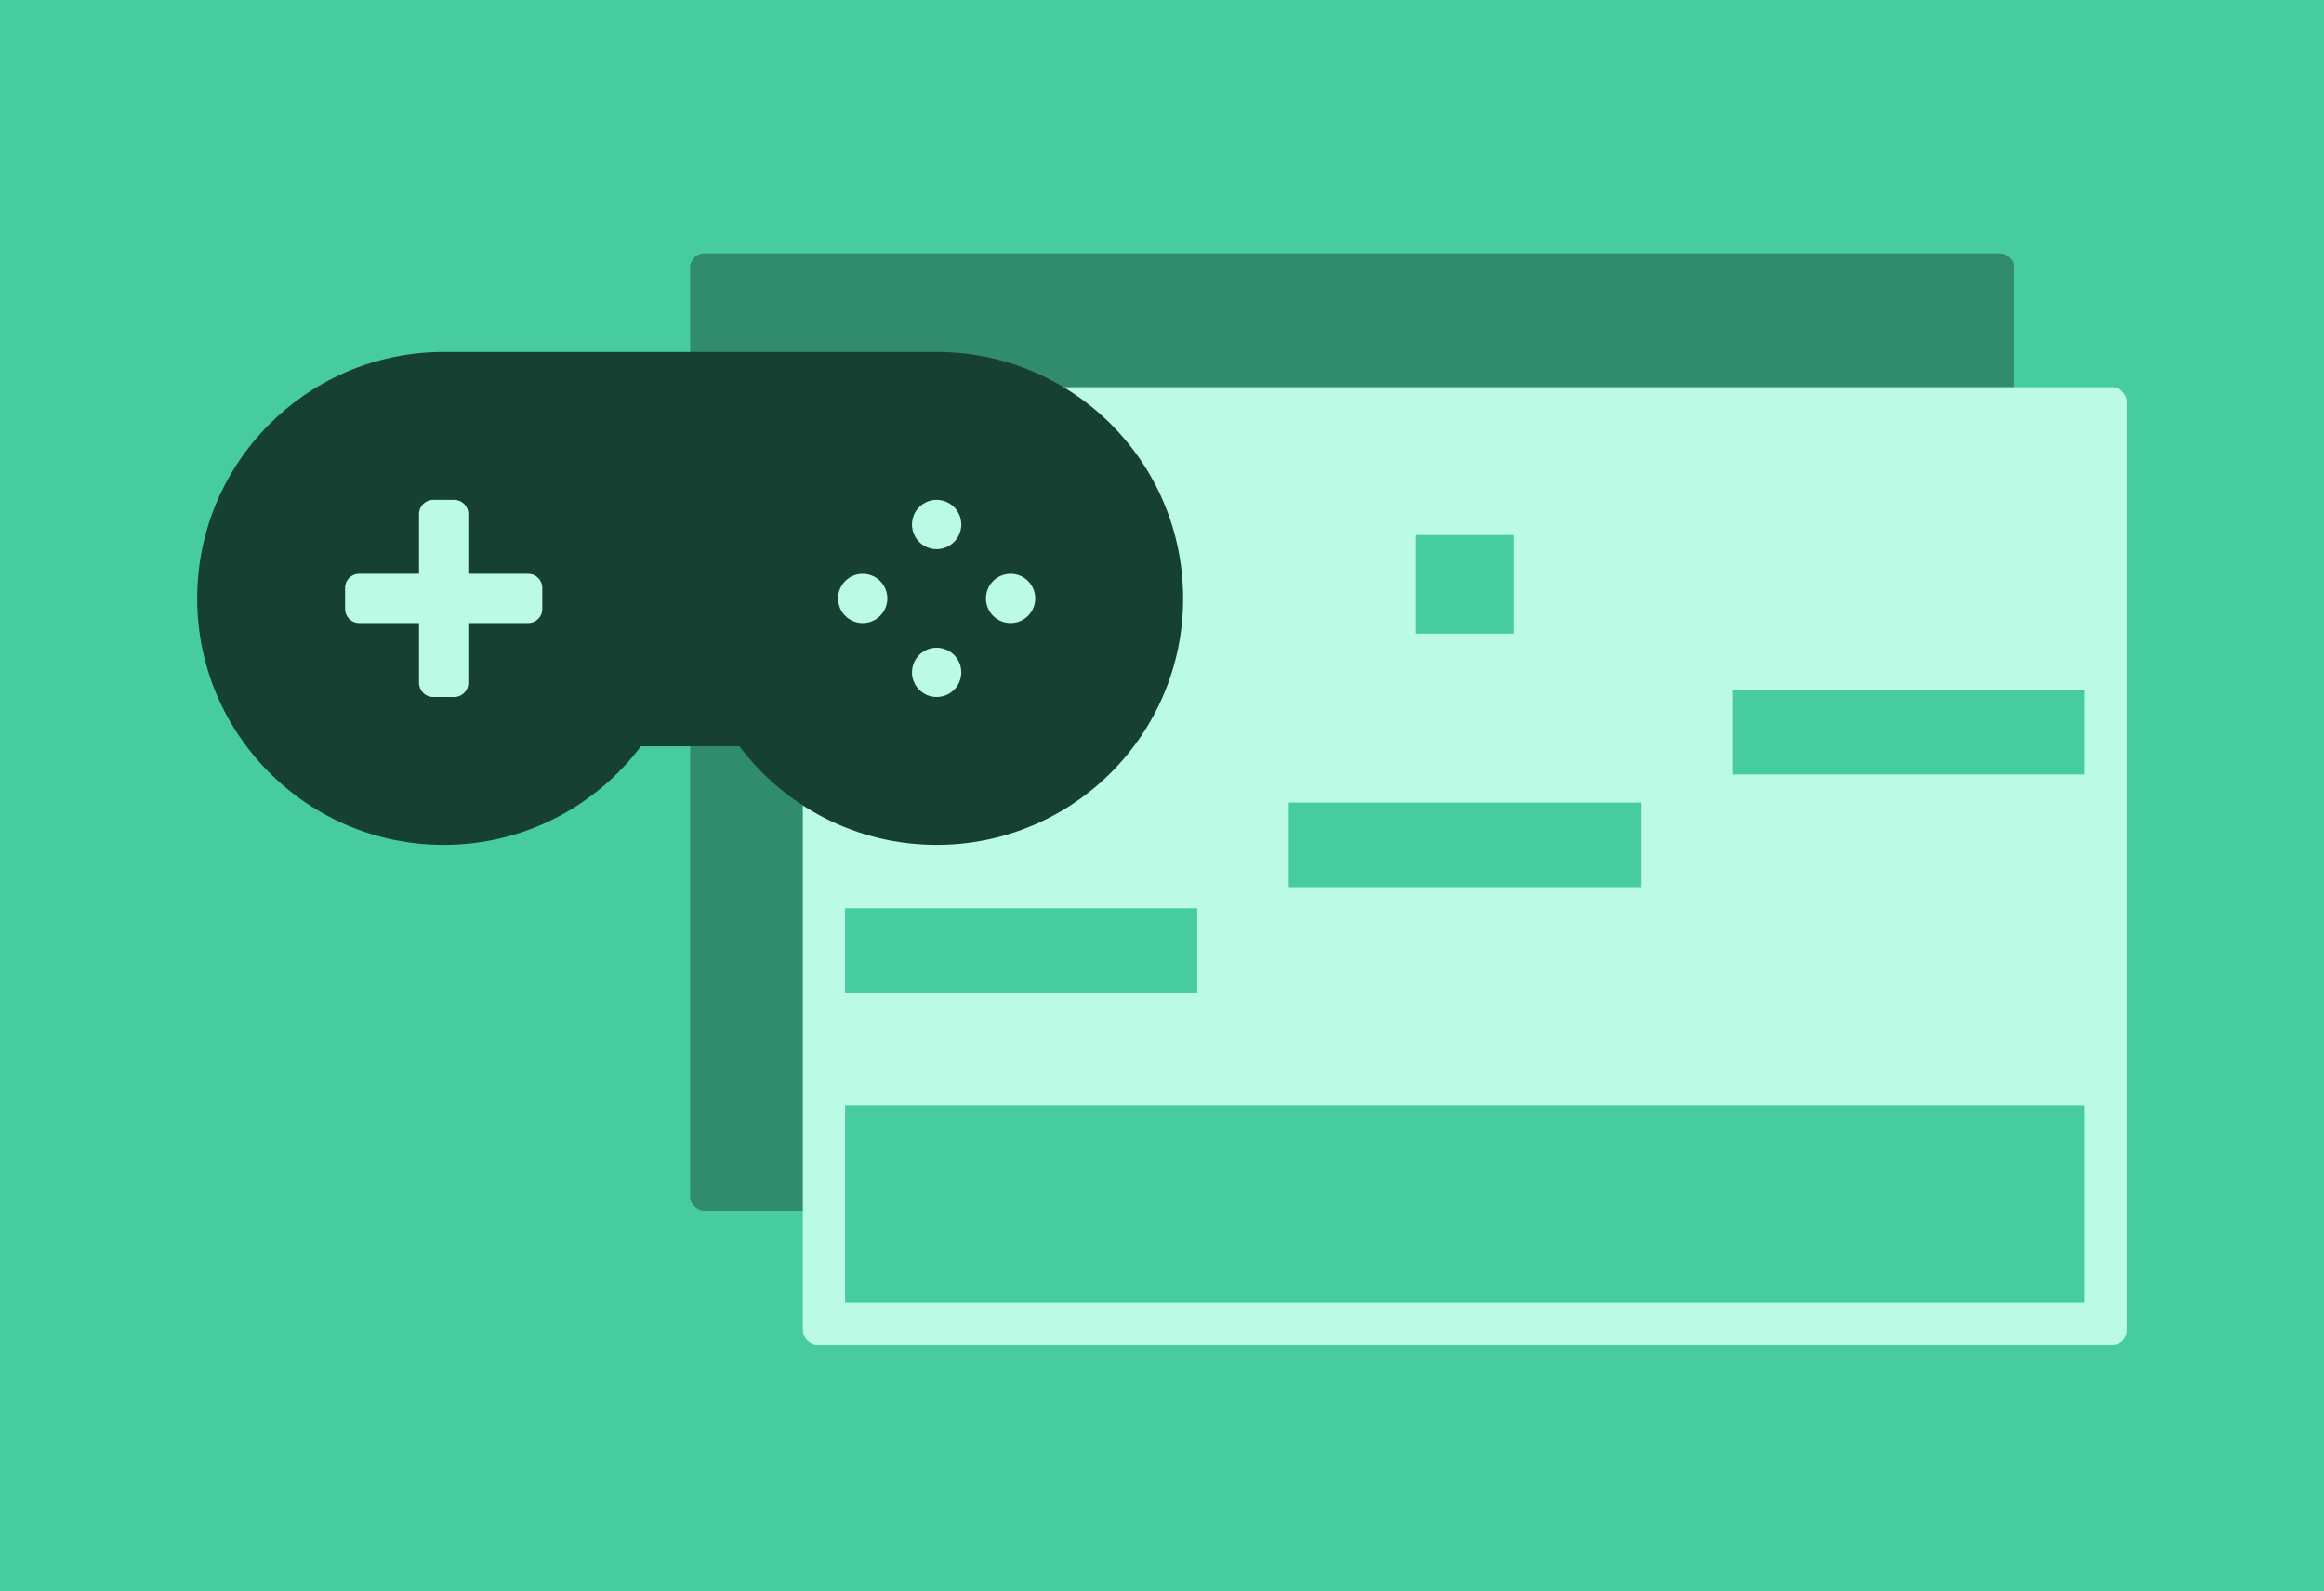 <?xml version="1.0" encoding="UTF-8"?>
<svg width="330px" height="226px" viewBox="0 0 330 226" version="1.1" xmlns="http://www.w3.org/2000/svg" xmlns:xlink="http://www.w3.org/1999/xlink">
    <!-- Generator: Sketch 59.1 (86144) - https://sketch.com -->
    <title>phaser skill path v2</title>
    <desc>Created with Sketch.</desc>
    <g id="phaser-skill-path-v2" stroke="none" stroke-width="1" fill="none" fill-rule="evenodd">
        <g id="Web-APIs" fill="#47CCA0">
            <rect id="Rectangle-Copy-2" x="0" y="0" width="330" height="226"></rect>
        </g>
        <rect id="Rectangle" fill="#318C6E" x="98" y="36" width="188" height="136" rx="2"></rect>
        <rect id="Rectangle-Copy-3" fill="#BBFAE5" x="114" y="55" width="188" height="136" rx="2"></rect>
        <rect id="Rectangle" fill="#47CCA0" x="120" y="157" width="176" height="28"></rect>
        <rect id="Rectangle-Copy-5" fill="#47CCA0" x="120" y="129" width="50" height="12"></rect>
        <rect id="Rectangle-Copy-6" fill="#47CCA0" x="183" y="114" width="50" height="12"></rect>
        <rect id="Rectangle-Copy-7" fill="#47CCA0" x="246" y="98" width="50" height="12"></rect>
        <path d="M63,50 L133,50 C152.33,50 168,65.67 168,85 C168,104.33 152.33,120 133,120 C121.55,120 111.384,114.502 104.998,106.001 L91.002,106.001 C84.616,114.502 74.45,120 63,120 C43.67,120 28,104.33 28,85 C28,65.863 43.358,50.314 62.421,50.005 L63,50 L133,50 Z M133,92 C131.067,92 129.5,93.567 129.5,95.5 C129.5,97.433 131.067,99 133,99 C134.933,99 136.5,97.433 136.5,95.5 C136.5,93.567 134.933,92 133,92 Z M143.5,81.5 C141.567,81.5 140,83.067 140,85 C140,86.933 141.567,88.5 143.5,88.5 C145.433,88.5 147,86.933 147,85 C147,83.067 145.433,81.5 143.5,81.5 Z M122.5,81.5 C120.567,81.5 119,83.067 119,85 C119,86.933 120.567,88.5 122.5,88.5 C124.433,88.5 126,86.933 126,85 C126,83.067 124.433,81.5 122.5,81.5 Z M133,71 C131.067,71 129.5,72.567 129.5,74.5 C129.5,76.433 131.067,78 133,78 C134.933,78 136.5,76.433 136.5,74.5 C136.5,72.567 134.933,71 133,71 Z" id="Combined-Shape" fill="#164032"></path>
        <path d="M64.5,71 C65.605,71 66.5,71.895 66.5,73 L66.499,81.499 L75,81.5 C76.105,81.5 77,82.395 77,83.5 L77,86.5 C77,87.605 76.105,88.5 75,88.5 L66.499,88.499 L66.5,97 C66.5,98.105 65.605,99 64.5,99 L61.5,99 C60.395,99 59.5,98.105 59.5,97 L59.499,88.499 L51,88.5 C49.895,88.5 49,87.605 49,86.5 L49,83.5 C49,82.395 49.895,81.5 51,81.5 L59.499,81.499 L59.5,73 C59.5,71.895 60.395,71 61.5,71 L64.5,71 Z" id="Combined-Shape" fill="#BBFAE5"></path>
        <rect id="Rectangle" fill="#47CCA0" x="201" y="76" width="14" height="14"></rect>
    </g>
</svg>